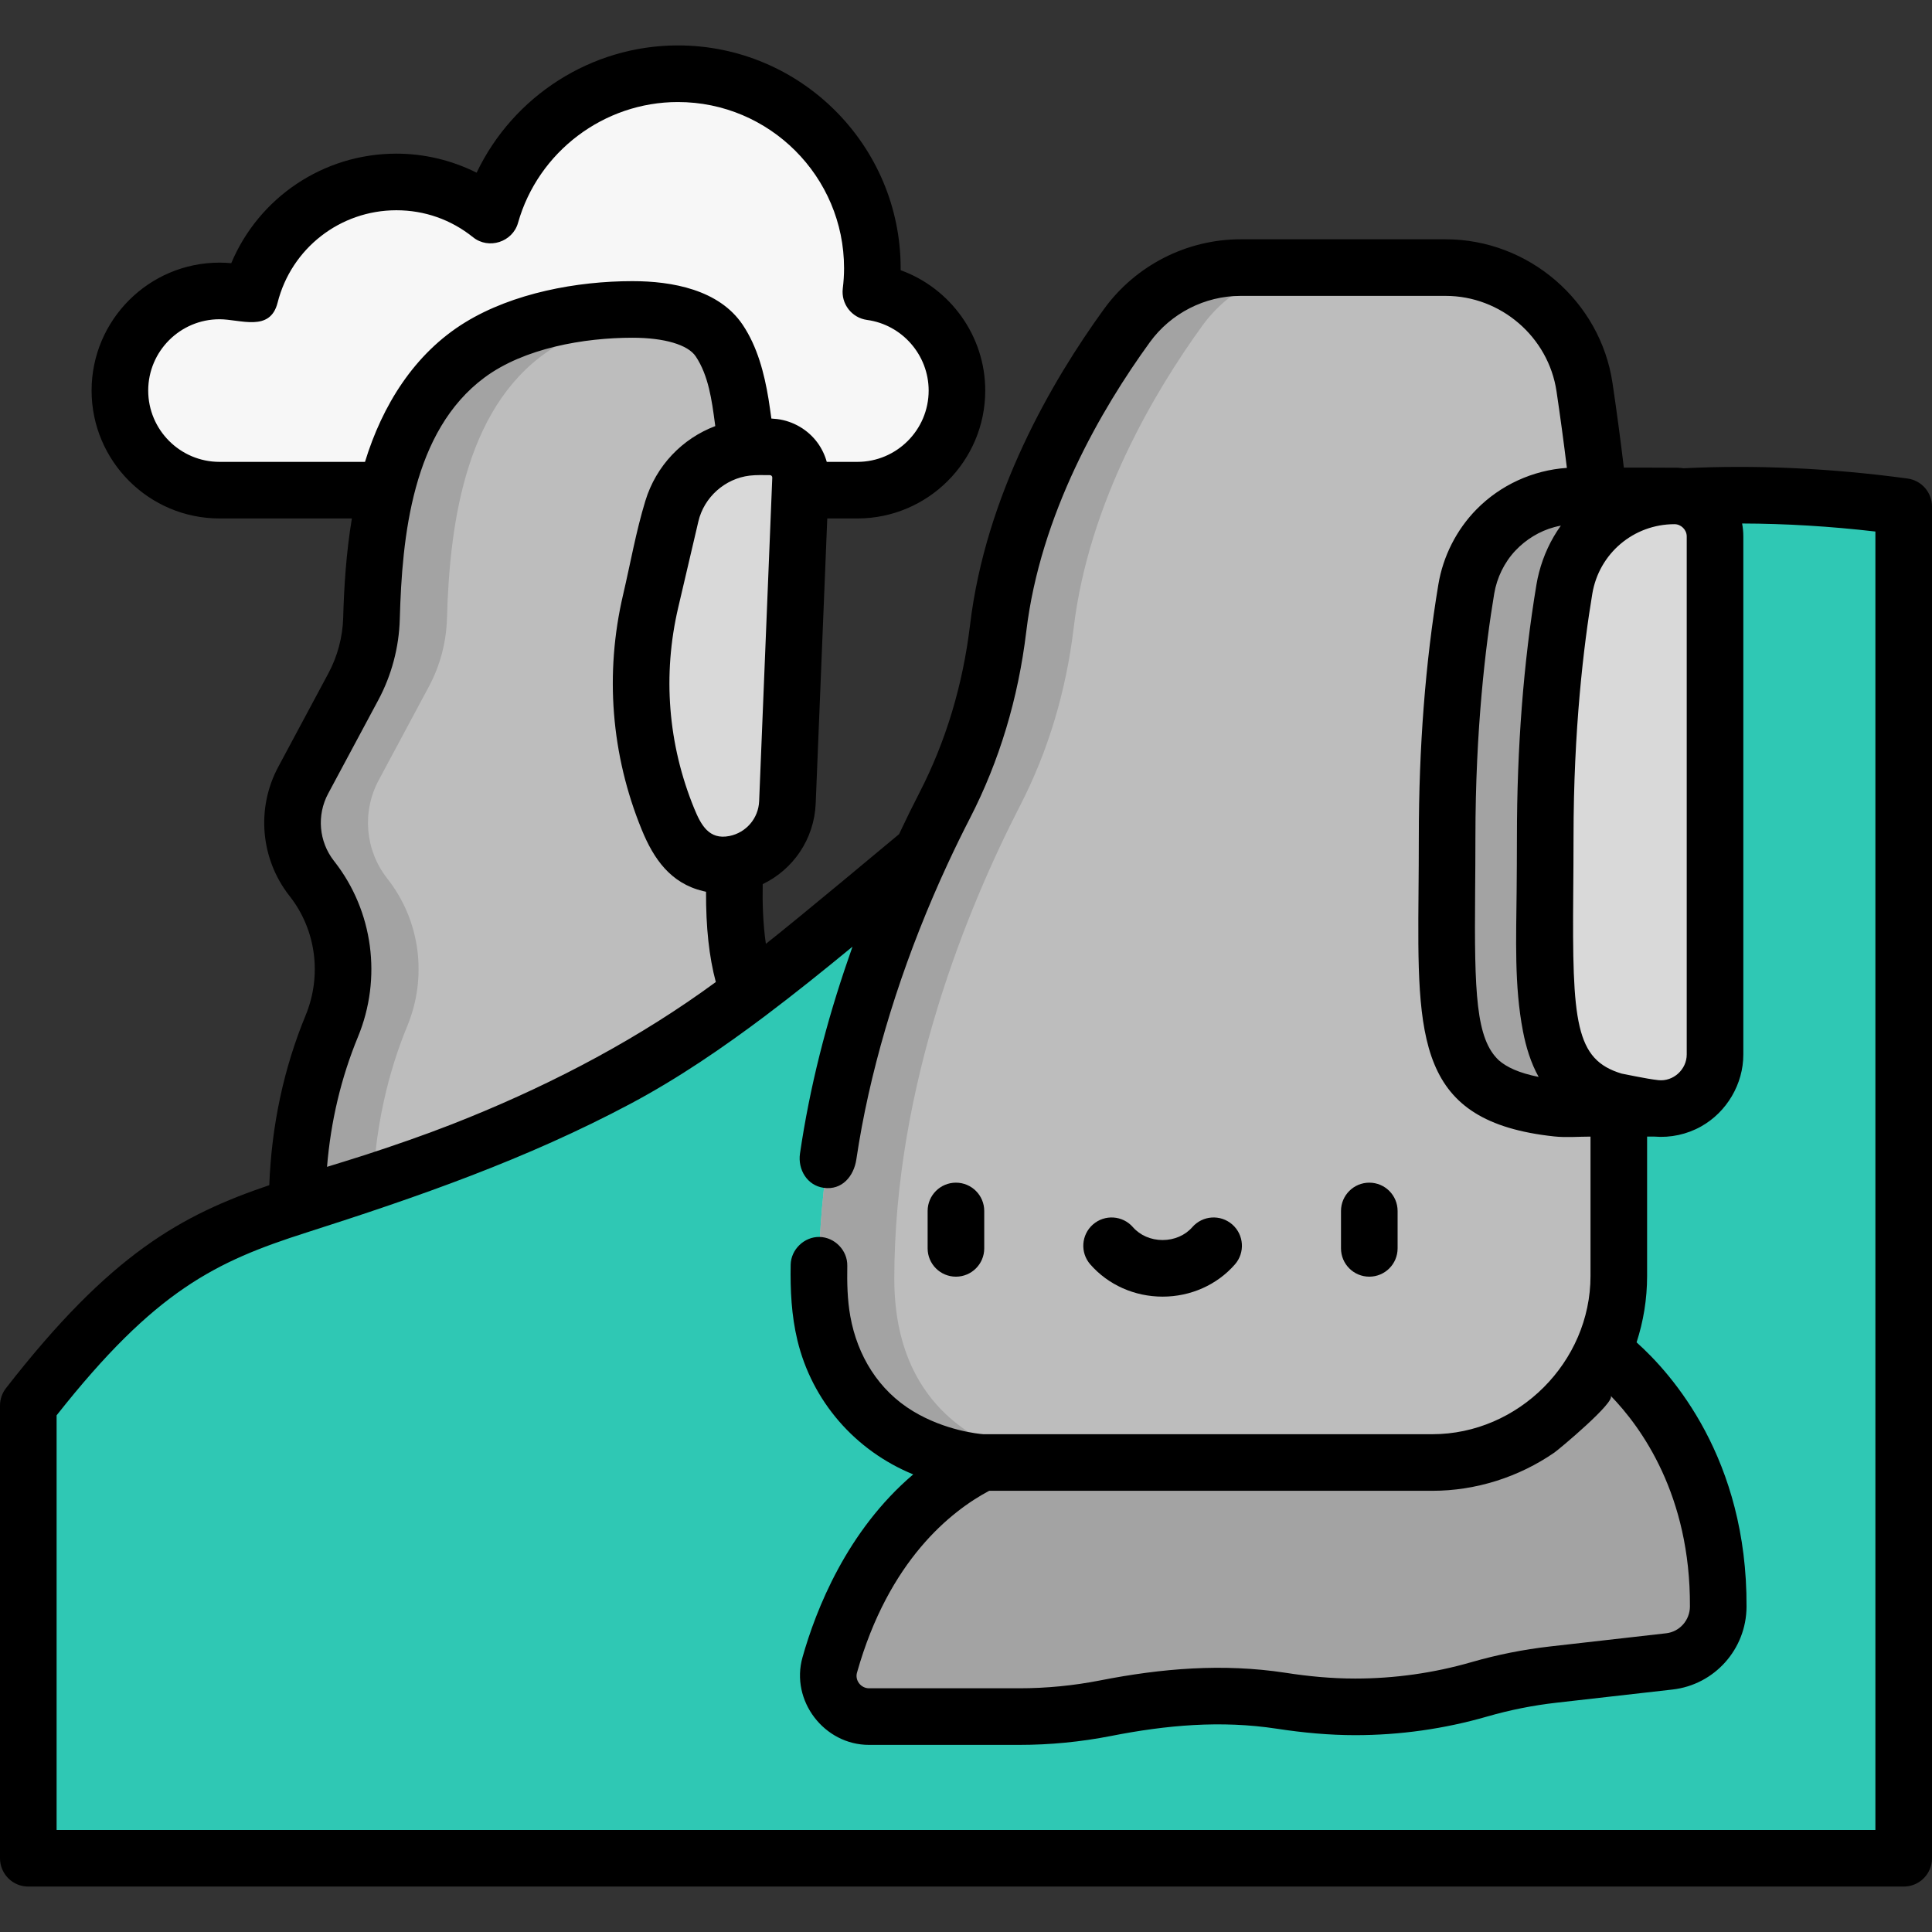 <?xml version="1.0" encoding="iso-8859-1"?>
<!-- Generator: Adobe Illustrator 19.0.0, SVG Export Plug-In . SVG Version: 6.00 Build 0)  -->
<svg version="1.1" id="Capa_1" xmlns="http://www.w3.org/2000/svg" xmlns:xlink="http://www.w3.org/1999/xlink" x="0px" y="0px"
	 viewBox="0 0 512 512" style="enable-background:new 0 0 512 512;" xml:space="preserve">
<rect x="0" y="0" width="512" height="512" fill="#333333" stroke="none"/>
<path style="fill:#F7F7F7;" d="M227.205,129.9c14.579,0,26.398-11.819,26.398-26.398c0-13.362-9.93-24.398-22.812-26.149
	c0.25-2.058,0.394-4.149,0.394-6.275c0-28.464-23.075-51.539-51.539-51.539c-23.591,0-43.466,15.856-49.584,37.488
	c-6.849-5.505-15.545-8.806-25.016-8.806c-18.69,0-34.379,12.829-38.753,30.161c-2.558-0.826-5.285-1.277-8.118-1.277
	c-14.579,0-26.398,11.819-26.398,26.398s11.819,26.398,26.398,26.398h169.03V129.9z"/>
<path style="fill:#BDBDBD;" d="M197.075,197.565c1.296-27.827,3.697-56.431,0.104-84.176c-0.986-7.616-2.192-16.574-6.577-23.121
	c-10.02-14.958-50.102-6.597-63.405,1.553c-23.483,14.387-28.032,45.887-28.746,72.056c-0.172,6.326-1.816,12.519-4.806,18.096
	l-13.294,24.805c-4.468,8.336-3.593,18.524,2.23,25.976l0.158,0.203c8.664,11.088,10.559,25.958,5.189,38.965
	c-4.684,11.348-9.181,27.486-9.181,47.626v23.365L195,310.55l3.462-47.457C191.275,243.889,196.149,217.443,197.075,197.565z"/>
<path style="fill:#A3A3A3;" d="M78.748,319.549v23.365l20-5.568v-17.797c0-20.14,4.497-36.279,9.181-47.626
	c5.369-13.007,3.475-27.877-5.189-38.965l-0.158-0.203c-5.823-7.453-6.698-17.64-2.23-25.977l13.294-24.805
	c2.99-5.577,4.633-11.771,4.806-18.096c0.714-26.168,5.263-57.668,28.746-72.056c6.086-3.729,17.777-7.494,29.63-9.058
	c-16.138-2.895-39.958,3.132-49.63,9.058c-23.483,14.388-28.032,45.888-28.746,72.056c-0.172,6.326-1.816,12.519-4.806,18.096
	l-13.294,24.805c-4.468,8.336-3.593,18.524,2.23,25.977l0.158,0.203c8.664,11.088,10.559,25.958,5.189,38.965
	C83.245,283.27,78.748,299.409,78.748,319.549z"/>
<path style="fill:#D9D9D9;" d="M204.033,118.413h-3.484c-10.865,0-20.3,7.482-22.776,18.061l-5.343,22.83
	c-4.508,19.26-2.906,39.446,4.584,57.753l1.445,3.531c2.142,5.236,7.238,8.657,12.895,8.657l0,0c9.301,0,16.944-7.34,17.322-16.633
	l3.481-85.741C212.344,122.258,208.653,118.413,204.033,118.413z"/>
<path style="fill:#2FC8B4;" d="M504.5,134.245C324.202,109.81,250.895,239.353,163.625,285.85S59.077,306.167,7.5,372.492v119.97
	h497V134.245z"/>
<path style="fill:#A3A3A3;" d="M424.777,358.146c0,0-126.443,10.768-164.443,29.434c-25.145,12.352-35.987,37.84-40.444,53.671
	c-1.932,6.863,3.273,13.663,10.403,13.663h39.818c7.686,0,15.354-0.746,22.896-2.228l5.651-1.11
	c13.46-2.644,27.276-2.937,40.836-0.865l1.713,0.262c16.993,2.596,34.347,1.473,50.864-3.291c6.386-1.842,12.916-3.145,19.52-3.895
	l30.807-3.499c7.379-0.838,12.915-7.088,12.953-14.515C455.588,379.021,424.777,358.146,424.777,358.146z"/>
<path style="fill:#BDBDBD;" d="M419.907,102.582c-2.718-18.209-18.379-31.668-36.79-31.668h-54.338
	c-11.938,0-23.137,5.73-30.144,15.396c-12.359,17.048-30.089,46.595-34.109,80.144c-1.96,16.361-6.595,32.277-14.134,46.929
	C236.485,240.411,217,287.462,217,338.913c0,46.667,43.333,48.667,43.333,48.667h119.244c27.296,0,49.423-22.127,49.423-49.423
	v-111.91C429,174.374,424.055,130.366,419.907,102.582z"/>
<g>
	<path style="fill:#A3A3A3;" d="M237,338.914c0-51.452,19.485-98.503,33.392-125.532c7.539-14.652,12.174-30.568,14.134-46.929
		c4.02-33.549,21.75-63.096,34.109-80.144c7.007-9.665,18.206-15.396,30.144-15.396h-20c-11.938,0-23.137,5.73-30.144,15.396
		c-12.359,17.048-30.089,46.595-34.109,80.144c-1.96,16.361-6.595,32.277-14.134,46.929C236.485,240.411,217,287.462,217,338.914
		c0,46.667,43.333,48.667,43.333,48.667h20C280.333,387.58,237,385.58,237,338.914z"/>
	<path style="fill:#A3A3A3;" d="M412.697,293.71c-33.063-3.535-29.197-21.235-29.197-71.796c0-28.119,2.511-50.379,5.077-65.786
		c2.376-14.267,14.723-24.714,29.187-24.714h-4h30l-11.833,81.148l6.766,81.148H412.697z"/>
</g>
<path style="fill:#D9D9D9;" d="M443.764,131.413L443.764,131.413c-14.464,0-26.81,10.447-29.187,24.714
	c-2.566,15.407-5.077,37.667-5.077,65.786c0,50.562-3.866,68.261,29.197,71.796c8.445,0.903,15.803-5.753,15.803-14.246V142.15
	C454.5,136.22,449.693,131.413,443.764,131.413z"/>
<path d="M253.333,338.331c4.142,0,7.5-3.357,7.5-7.5v-9.913c0-4.143-3.358-7.5-7.5-7.5s-7.5,3.357-7.5,7.5v9.913
	C245.833,334.974,249.191,338.331,253.333,338.331z"/>
<path d="M362.878,338.331c4.143,0,7.5-3.357,7.5-7.5v-9.913c0-4.143-3.357-7.5-7.5-7.5s-7.5,3.357-7.5,7.5v9.913
	C355.378,334.974,358.735,338.331,362.878,338.331z"/>
<path d="M308.105,343.622c7.433,0,14.418-3.114,19.165-8.544c2.727-3.119,2.408-7.856-0.71-10.583
	c-3.119-2.726-7.857-2.41-10.583,0.71c-1.898,2.172-4.768,3.417-7.872,3.417s-5.974-1.245-7.872-3.417
	c-2.726-3.119-7.464-3.435-10.583-0.71c-3.118,2.727-3.437,7.464-0.71,10.583C293.687,340.508,300.673,343.622,308.105,343.622z"/>
<path d="M505.508,126.813c-20.28-2.75-40.23-3.659-59.316-2.719c-0.546-0.073-1.099-0.118-1.659-0.142
	c-0.253-0.026-14.198-0.039-14.198-0.039c-0.919-7.654-1.926-15.179-3.009-22.439c-3.238-21.698-22.244-38.061-44.208-38.061H328.78
	c-14.281,0-27.82,6.913-36.217,18.493c-13.915,19.195-31.365,49.289-35.483,83.654c-1.909,15.94-6.403,30.875-13.356,44.389
	c-1.757,3.414-3.594,7.13-5.467,11.117c-2.263,1.888-25.912,21.663-35.293,29.066c-0.783-5.409-0.926-10.951-0.839-15.826
	c8.029-3.85,13.658-11.885,14.044-21.389l3.066-75.519h7.97c18.691,0,33.897-15.207,33.897-33.898
	c0-14.463-9.256-27.137-22.42-31.892c0.001-0.178,0.002-0.355,0.002-0.532c0-32.555-26.485-59.039-59.039-59.039
	c-22.962,0-43.685,13.469-53.331,33.726c-6.567-3.288-13.868-5.044-21.27-5.044c-19.35,0-36.45,11.634-43.755,29.026
	c-1.034-0.095-2.073-0.143-3.116-0.143c-18.691,0-33.898,15.206-33.898,33.897s15.207,33.898,33.898,33.898h35.079
	c-1.521,9.173-2.081,18.237-2.3,26.272c-0.14,5.133-1.495,10.236-3.919,14.758L73.74,203.234c-5.868,10.95-4.717,24.35,2.924,34.128
	l0.166,0.213c6.928,8.864,8.524,20.929,4.167,31.485c-5.804,14.061-9.032,29.185-9.636,45.025
	c-23.325,7.918-42.073,18.172-69.781,53.802C0.556,369.203,0,370.823,0,372.491v119.971c0,4.143,3.358,7.5,7.5,7.5h497
	c4.143,0,7.5-3.357,7.5-7.5V134.245C512,130.492,509.227,127.317,505.508,126.813z M390.924,236.315
	c0.036-4.477,0.076-9.271,0.076-14.402c0-28.668,2.705-50.928,4.976-64.554c0.707-4.245,2.665-8.305,5.62-11.442
	c2.778-2.948,6.414-5.184,10.335-6.23c0.563-0.153,1.135-0.28,1.713-0.388c-2.67,3.715-4.622,7.939-5.772,12.365
	c-0.277,1.065-0.515,2.143-0.693,3.229c-3.437,20.632-5.179,43.18-5.179,67.019c0,5.087-0.039,9.84-0.076,14.278
	c-0.103,12.305-0.668,24.992,1.684,37.136c0.802,4.142,2.079,8.373,4.154,12.069c-5.318-1.063-8.507-2.615-10.551-4.397
	C391.135,275.297,390.7,263.357,390.924,236.315z M447,279.464c0,3.953-3.558,7.212-7.506,6.789
	c-3.256-0.349-9.329-1.695-9.736-1.736c-12.328-3.709-13.121-13.585-12.834-48.201c0.036-4.477,0.076-9.271,0.076-14.402
	c0-28.668,2.705-50.928,4.976-64.554c1.779-10.688,10.943-18.446,21.788-18.446c1.742,0,3.236,1.494,3.236,3.236
	C447,142.15,447,279.447,447,279.464z M179.732,161.014l5.343-22.83c1.503-6.421,7.048-11.364,13.594-12.14
	c1.775-0.21,3.579-0.131,5.364-0.131c0.358,0,0.642,0.303,0.63,0.656l-3.481,85.739c-0.187,4.615-3.495,8.356-7.867,9.241
	c-5.441,1.098-7.578-2.978-9.359-7.332C177.017,197.257,175.556,178.858,179.732,161.014z M58.174,122.399
	c-10.42,0-18.898-8.478-18.898-18.898c0-10.418,8.474-18.894,18.891-18.897c5.554-0.002,13.41,3.49,15.397-4.388
	c3.64-14.423,16.585-24.496,31.481-24.496c7.47,0,14.495,2.473,20.317,7.152c4.131,3.32,10.478,1.283,11.916-3.804
	c5.334-18.858,22.756-32.029,42.368-32.029c24.283,0,44.039,19.756,44.039,44.039c0,1.736-0.111,3.493-0.339,5.371
	c-0.494,4.07,2.372,7.783,6.435,8.336c9.305,1.265,16.322,9.312,16.322,18.717c0,10.421-8.478,18.898-18.897,18.898h-8.107
	c-0.497-1.801-1.326-3.526-2.424-5.038c-2.513-3.457-6.433-5.759-10.672-6.304c-0.314-0.04-1.368-0.135-1.581-0.14
	c-0.063-0.481-0.556-3.965-0.761-5.207c-1.118-6.777-2.933-13.801-6.826-19.617c-6.262-9.354-18.769-11.589-29.23-11.589
	c-14.678,0-31.643,3.148-44.325,10.92c-13.515,8.282-21.993,22.082-26.554,36.975L58.174,122.399L58.174,122.399z M86.961,210.32
	l13.294-24.804c3.521-6.568,5.49-13.981,5.693-21.437c0.596-21.885,3.3-49.835,22.462-64.038
	c10.526-7.802,26.396-10.537,39.194-10.537c8.429,0,14.697,1.846,16.767,4.937c3.417,5.102,4.276,11.716,5.075,17.661
	c0.037,0.273,0.073,0.546,0.109,0.815c-8.766,3.315-15.689,10.515-18.531,19.825c-2.487,8.147-3.956,16.569-5.895,24.853
	c-4.891,20.895-3.181,42.438,4.945,62.302c3.153,7.706,7.609,14.153,16.203,16.237c0.275,0.067,0.552,0.137,0.829,0.193
	c-0.033,9.469,0.802,17.19,2.592,23.923c-20.126,14.752-42.271,26.471-65.358,35.864c-1.521,0.619-3.046,1.228-4.574,1.827
	c-7.55,2.952-15.21,5.584-22.914,8.104c-0.084,0.027-0.167,0.053-0.25,0.08c-3.464,1.109-6.765,2.127-9.934,3.102
	c0.99-12.088,3.734-23.636,8.195-34.443c6.414-15.537,4.033-33.333-6.205-46.435l-0.166-0.213
	C84.499,223.027,83.899,216.034,86.961,210.32z M497,484.962H15V375.079c26.143-33.122,42.094-40.734,66.181-48.434
	c29.683-9.489,58.345-19.456,85.972-34.175c12.604-6.715,24.422-14.812,35.823-23.387c0.012-0.009,0.021-0.021,0.033-0.03
	c7.614-5.738,15.223-11.848,22.912-18.181c-0.375,1.046-0.72,2.089-1.082,3.134c-5.82,16.785-10.255,34.099-12.834,51.685
	c-0.618,4.214,1.868,8.46,6.262,9.092c4.903,0.706,8.013-3.113,8.67-7.517c0.431-2.89,0.915-5.773,1.45-8.646
	c4.256-22.701,12.048-46.6,22.776-69.734c2.022-4.359,4.01-8.402,5.9-12.074c7.771-15.105,12.789-31.749,14.911-49.468
	c3.735-31.169,19.862-58.878,32.734-76.634c5.583-7.7,14.582-12.298,24.072-12.298h54.338c14.595,0,27.222,10.866,29.372,25.274
	c0.982,6.582,1.902,13.385,2.749,20.31c-9.014,0.6-17.614,4.547-23.946,10.987c-5.307,5.397-8.871,12.447-10.113,19.911
	c-3.437,20.632-5.179,43.18-5.179,67.019c0,5.087-0.039,9.84-0.076,14.278c-0.325,39.381-0.505,61.074,35.975,64.976
	c3.14,0.336,6.444,0.043,9.602,0.043c0,0,0,36.936,0,36.946c0,22.801-19.135,41.923-41.923,41.923H260.575
	c-1.196-0.093-10.04-0.935-18.566-6.071c-9.174-5.526-14.781-14.715-16.663-25.149c-0.798-4.424-0.88-8.945-0.805-13.428
	c0.072-4.054-3.322-7.557-7.374-7.629c-4.038-0.068-7.559,3.329-7.63,7.368c-0.118,6.725,0.2,13.426,1.776,19.988
	c3.889,16.195,15.331,29.279,30.701,35.573c-17.565,14.936-25.774,35.806-29.344,48.487c-3.234,11.485,5.754,23.195,17.622,23.195
	h39.818c8.152,0,16.342-0.797,24.342-2.368c14.635-2.876,29.067-4.186,43.909-1.92c6.893,1.052,13.808,1.71,20.787,1.71
	c11.846,0,23.621-1.665,35-4.948c5.966-1.721,12.119-2.948,18.288-3.648l30.807-3.498c11.121-1.265,19.55-10.692,19.606-21.93
	c0.2-39.22-19.751-61.684-29.14-70.076c1.803-5.54,2.79-11.445,2.79-17.578V301.21h1.927c4.29,0.352,8.644-0.586,12.397-2.697
	c6.803-3.825,11.176-11.229,11.176-19.05c0,0,0-137.313,0-137.314c0-1.132-0.111-2.306-0.323-3.419
	c11.538,0.032,23.354,0.744,35.323,2.131L497,484.962L497,484.962z M426.835,369.88c8.125,8.353,21.165,26.368,21.015,55.855
	c-0.019,3.642-2.727,6.694-6.3,7.101l-30.807,3.498c-6.999,0.795-13.981,2.188-20.752,4.141c-10.028,2.894-20.406,4.36-30.844,4.36
	c-6.216,0-12.384-0.579-18.521-1.538c-16.526-2.522-32.758-1.175-49.066,2.029c-7.049,1.385-14.266,2.087-21.45,2.087
	c0,0-39.818,0-39.82,0c-2.124-0.001-3.76-2.075-3.182-4.131c8.39-29.796,24.951-42.833,35.03-48.203c0,0,117.437,0,117.438,0
	c11.502,0,22.922-3.611,32.374-10.155C413.115,384.118,428.341,371.428,426.835,369.88z"/>
<g>
</g>
<g>
</g>
<g>
</g>
<g>
</g>
<g>
</g>
<g>
</g>
<g>
</g>
<g>
</g>
<g>
</g>
<g>
</g>
<g>
</g>
<g>
</g>
<g>
</g>
<g>
</g>
<g>
</g>
</svg>
